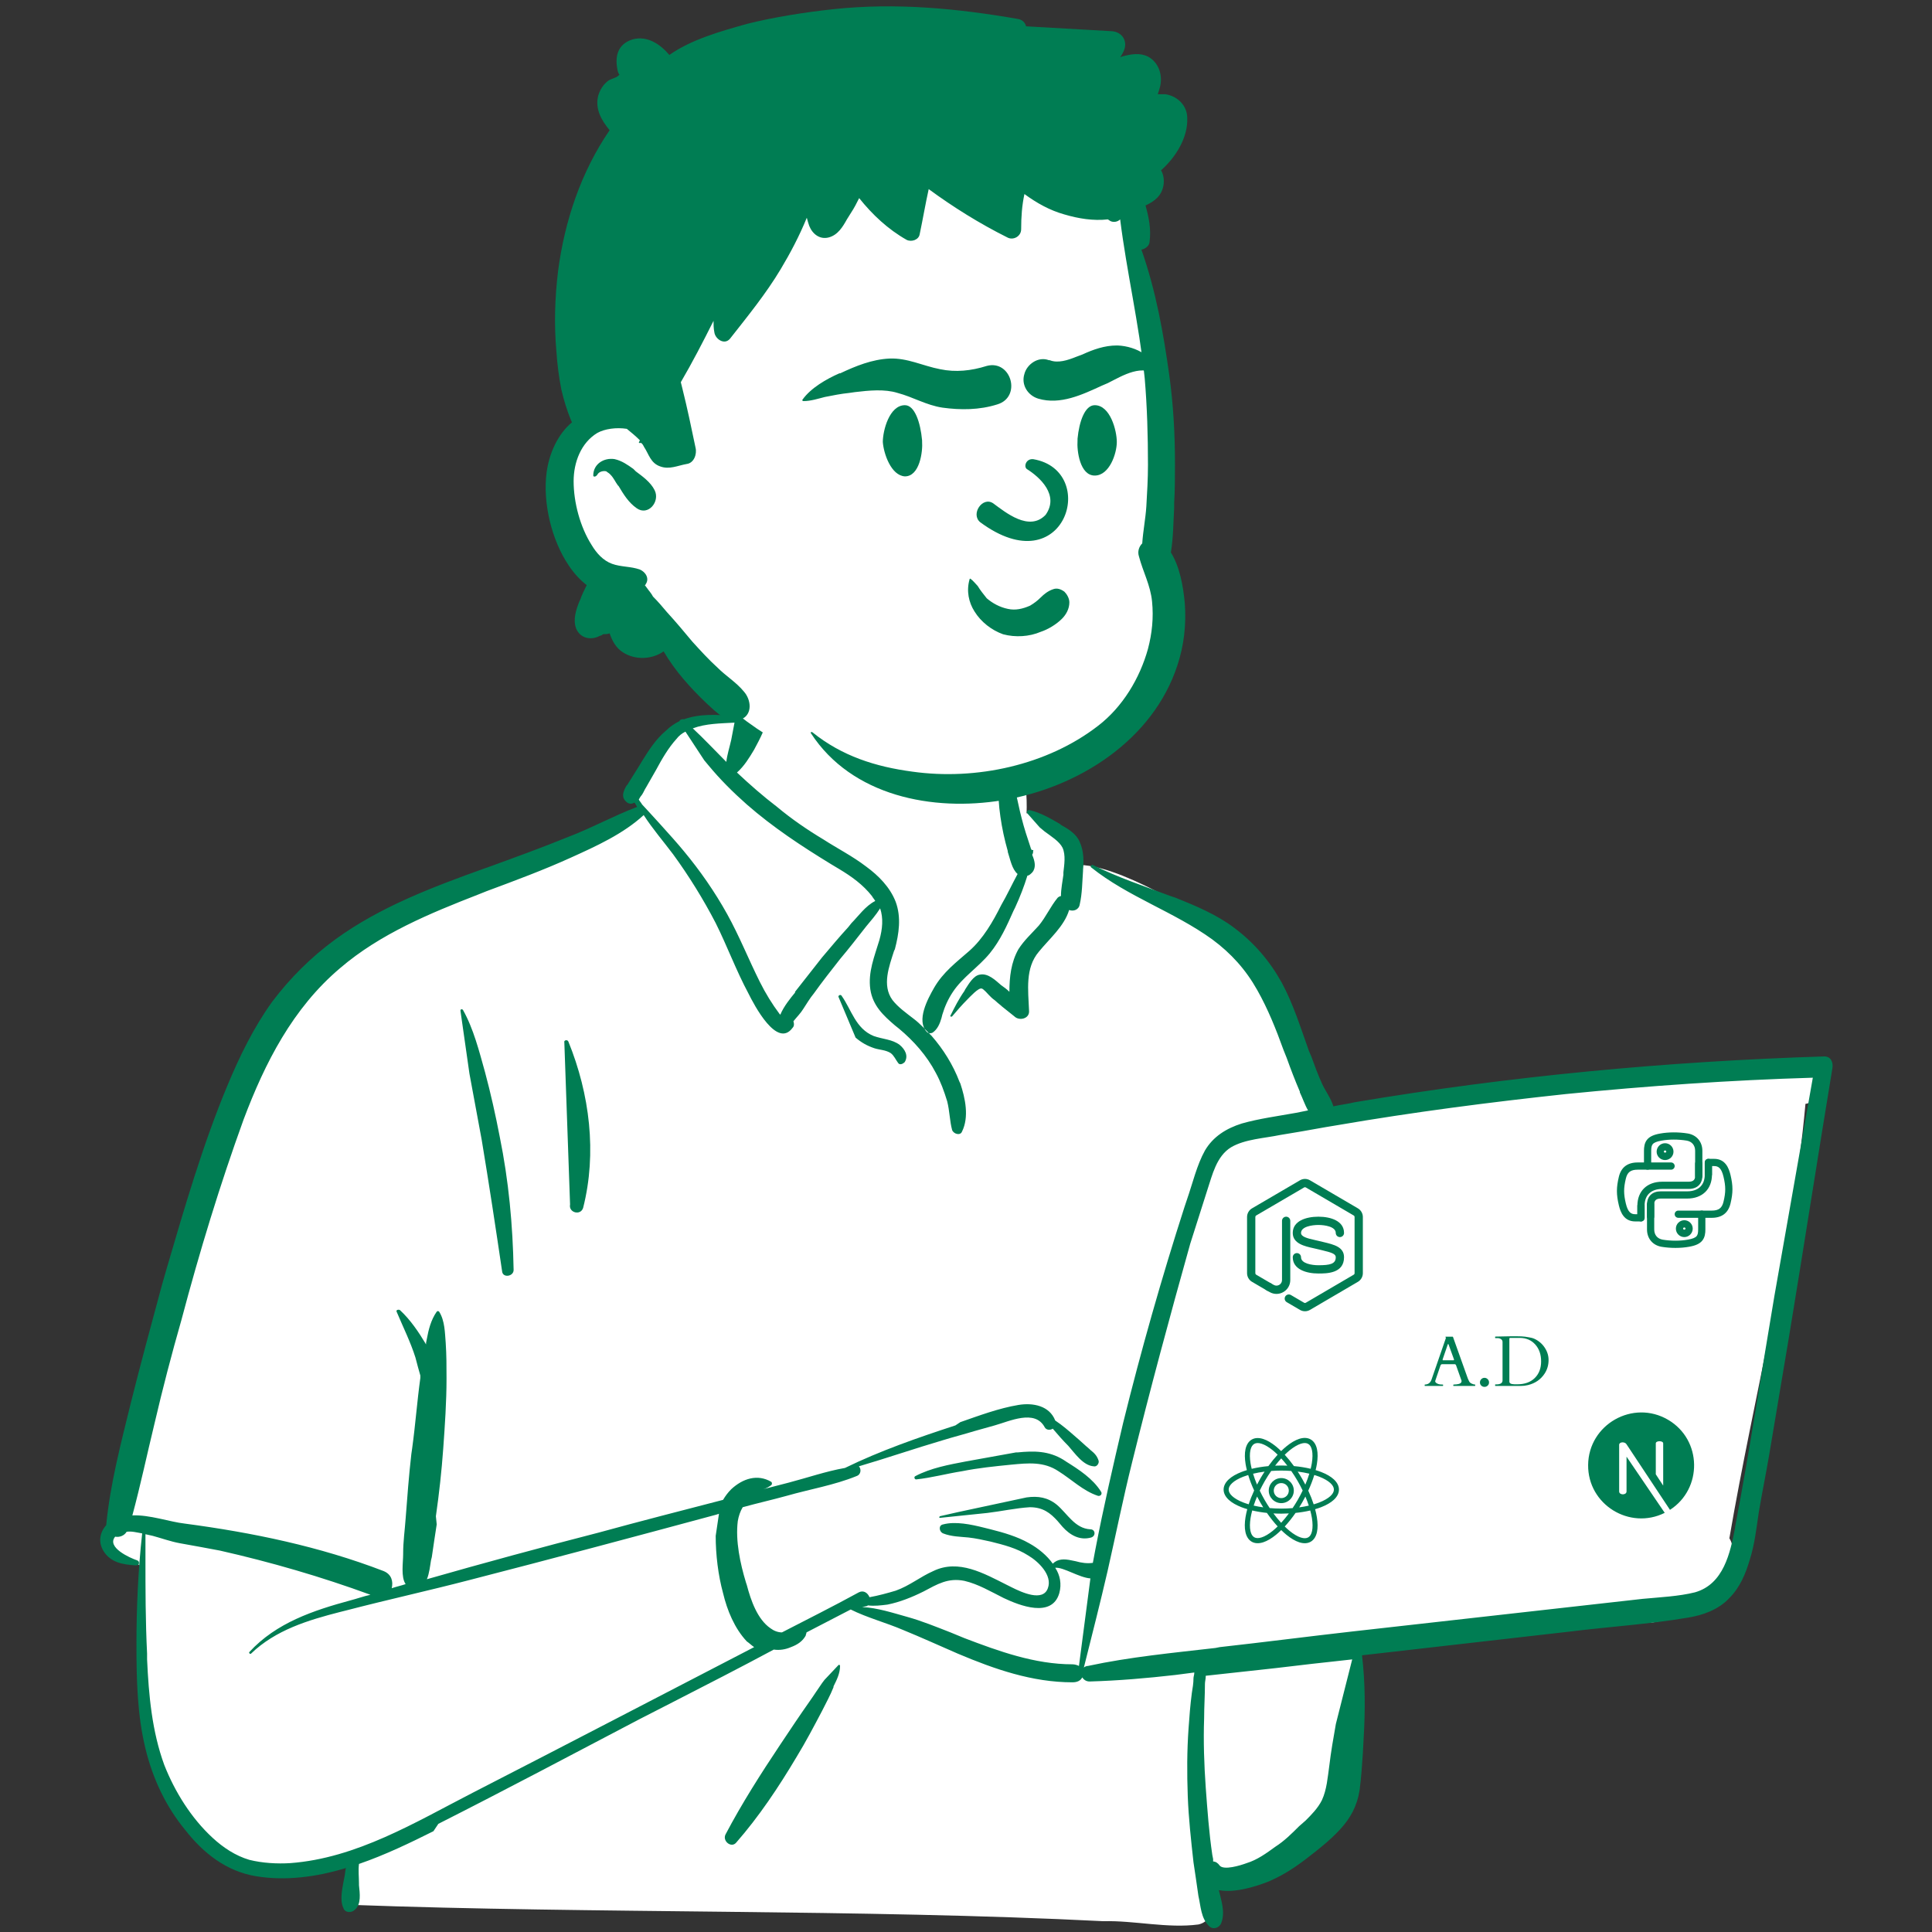 <svg xmlns="http://www.w3.org/2000/svg" xmlns:xlink="http://www.w3.org/1999/xlink" width="1080" zoomAndPan="magnify" viewBox="0 0 810 810" height="1080" preserveAspectRatio="xMidYMid meet" version="1.0"><rect x="0" y="0" width="810" height="810" fill="#333333" stroke="none"/><defs><g/><clipPath id="c0fa6a1e00"><path d="M 42 291 L 768.738 291 L 768.738 809 L 42 809 Z M 42 291 " clip-rule="nonzero"/></clipPath><clipPath id="cb9465a972"><path d="M 522.734 494.043 L 571.484 494.043 L 571.484 549.543 L 522.734 549.543 Z M 522.734 494.043 " clip-rule="nonzero"/></clipPath><clipPath id="690167a19b"><path d="M 690 503 L 715 503 L 715 523.102 L 690 523.102 Z M 690 503 " clip-rule="nonzero"/></clipPath><clipPath id="60ec0dd6b1"><path d="M 711 485 L 726.449 485 L 726.449 511 L 711 511 Z M 711 485 " clip-rule="nonzero"/></clipPath><clipPath id="838c810740"><path d="M 689 474.352 L 714 474.352 L 714 495 L 689 495 Z M 689 474.352 " clip-rule="nonzero"/></clipPath><clipPath id="2f1c553e6e"><path d="M 677.699 487 L 693 487 L 693 513 L 677.699 513 Z M 677.699 487 " clip-rule="nonzero"/></clipPath><clipPath id="77ae3e99fb"><path d="M 513 602.77 L 561.582 602.77 L 561.582 647.02 L 513 647.02 Z M 513 602.77 " clip-rule="nonzero"/></clipPath><clipPath id="5abfc9ab00"><path d="M 482.055 533 L 686.988 533 L 686.988 611.145 L 482.055 611.145 Z M 482.055 533 " clip-rule="nonzero"/></clipPath><clipPath id="1ea41f1a0f"><path d="M 482.102 589.574 C 482.102 589.574 482.176 589.199 482.25 588.977 C 482.25 588.75 482.324 588.375 482.324 588.375 C 482.324 588.375 482.551 588 482.625 587.773 C 482.699 587.625 482.852 587.25 482.852 587.25 C 482.852 587.25 483.148 586.949 483.227 586.801 C 483.375 586.648 483.602 586.273 483.676 586.273 C 483.676 586.273 483.977 586.051 484.125 585.898 C 484.273 585.824 484.574 585.602 484.648 585.523 C 484.648 585.523 485.023 585.375 485.176 585.301 C 485.324 585.227 485.699 585.074 485.699 585.074 C 485.773 585.074 489.375 583.727 491.102 583.051 C 492.75 582.375 494.176 581.773 495.75 581.023 C 497.398 580.273 499.352 579.301 500.773 578.625 C 501.898 578.023 503.551 577.199 503.852 577.051 C 503.852 576.977 503.852 576.977 503.926 576.977 C 503.926 576.977 504 576.977 504 576.898 C 504.148 576.898 504.301 576.75 504.449 576.75 C 504.602 576.676 504.75 576.676 504.977 576.602 C 505.125 576.523 505.352 576.449 505.5 576.375 C 505.574 576.375 505.648 576.449 505.801 576.375 C 505.875 576.375 505.949 576.375 506.023 576.375 C 506.176 576.301 506.398 576.375 506.625 576.375 C 506.773 576.375 507 576.375 507.148 576.375 C 507.301 576.375 507.375 576.449 507.449 576.449 C 507.523 576.523 507.676 576.449 507.75 576.523 C 507.824 576.523 507.824 576.676 507.977 576.602 C 508.574 576.602 510.375 575.023 511.875 574.574 C 513.75 573.898 516.523 573.824 518.625 573.676 C 520.5 573.523 522.074 573.676 523.801 573.676 C 525.602 573.676 527.398 573.824 529.125 573.676 C 530.852 573.523 532.648 573.301 534.301 572.852 C 535.949 572.477 537.449 571.801 539.023 571.273 C 540.676 570.75 542.477 570.301 544.125 569.699 C 545.699 569.023 547.727 568.574 548.852 567.449 C 549.898 566.477 549.898 564.676 550.875 563.699 C 552 562.574 553.801 562.125 555.301 561.227 C 556.875 560.176 558.523 558.75 560.102 557.773 C 561.602 556.949 563.023 556.352 564.523 555.602 C 566.176 554.773 567.824 553.875 569.477 553.199 C 570.898 552.602 572.102 551.551 573.75 551.625 C 576.148 551.852 581.551 554.023 582.148 555.977 C 582.676 557.625 579.227 560.176 579.227 561.898 C 579.227 563.102 580.426 565.125 580.801 565.125 C 581.102 565.125 581.102 564.227 581.477 563.551 C 581.926 562.5 583.727 559.5 583.727 559.5 C 583.727 559.5 583.801 559.125 583.875 558.898 C 583.875 558.75 583.949 558.375 583.949 558.375 C 583.949 558.375 584.102 558 584.176 557.773 C 584.25 557.625 584.398 557.25 584.398 557.25 C 584.398 557.25 584.625 556.949 584.699 556.801 C 584.852 556.648 585.074 556.352 585.074 556.352 C 585.074 556.352 585.375 556.051 585.523 555.977 C 585.676 555.824 585.977 555.602 585.977 555.602 C 585.977 555.602 586.273 555.375 586.5 555.301 C 586.648 555.227 587.023 555.074 587.023 555.074 C 587.023 555.074 587.398 555 587.551 554.926 C 587.773 554.852 588.148 554.773 588.148 554.773 C 588.148 554.773 588.523 554.773 588.75 554.852 C 588.898 554.852 589.273 554.852 589.352 554.852 C 589.352 554.852 589.727 554.926 589.875 555 C 590.102 555.074 590.477 555.148 590.477 555.148 C 590.477 555.148 590.773 555.301 590.926 555.449 C 591.148 555.523 591.449 555.676 591.449 555.676 C 591.449 555.75 591.75 555.977 591.898 556.125 C 592.051 556.273 592.352 556.5 592.352 556.5 C 592.352 556.5 592.574 556.801 592.648 557.023 C 592.727 557.176 592.949 557.477 592.949 557.477 C 592.949 557.477 593.102 557.852 593.176 558.074 C 593.25 558.227 593.324 558.602 593.324 558.602 C 593.324 558.602 593.398 558.977 593.398 559.199 C 593.398 559.352 593.477 559.727 593.477 559.727 C 593.477 559.727 593.398 561.301 593.398 562.426 C 593.25 564.148 593.176 567.227 592.949 569.023 C 592.875 570.375 592.199 572.25 592.574 572.551 C 592.875 572.773 593.773 572.102 594.227 571.875 C 594.523 571.727 594.75 571.648 594.898 571.426 C 595.051 571.273 595.125 571.199 595.273 570.977 C 595.801 570.148 597.074 567.375 598.125 565.574 C 599.023 563.852 599.551 561.75 601.125 560.477 C 602.852 559.051 607.051 557.398 608.25 557.699 C 608.852 557.926 608.926 559.051 609.227 559.051 C 609.676 558.977 610.199 557.398 610.5 556.5 C 610.727 555.523 610.875 553.426 610.875 553.426 C 610.875 553.426 610.949 553.051 611.023 552.898 C 611.023 552.676 611.102 552.375 611.102 552.375 C 611.102 552.301 611.324 552 611.398 551.852 C 611.477 551.699 611.625 551.324 611.625 551.324 C 611.625 551.324 611.852 551.023 612 550.875 C 612.148 550.801 612.375 550.5 612.375 550.5 C 612.375 550.5 612.676 550.273 612.824 550.125 C 612.977 550.051 613.273 549.824 613.273 549.824 C 613.273 549.824 613.648 549.676 613.801 549.602 C 613.949 549.523 614.324 549.375 614.324 549.375 C 614.324 549.375 614.699 549.375 614.852 549.301 C 615.074 549.301 615.449 549.227 615.449 549.227 C 615.449 549.227 615.824 549.301 615.977 549.301 C 616.199 549.301 616.574 549.375 616.574 549.375 C 616.574 549.375 616.875 549.449 617.102 549.523 C 617.25 549.602 617.625 549.75 617.625 549.75 C 617.625 549.75 617.926 549.977 618.074 550.051 C 618.227 550.125 618.523 550.352 618.523 550.352 C 618.523 550.352 618.824 550.648 618.898 550.801 C 619.051 550.875 619.273 551.176 619.273 551.176 C 619.273 551.176 619.352 551.25 619.352 551.25 C 619.5 551.25 619.727 547.273 620.477 545.324 C 621.227 543.301 622.801 540.074 624.227 539.551 C 625.125 539.25 626.773 540.602 627.227 540.449 C 627.375 540.449 627.449 540.227 627.523 540.148 C 627.523 540.074 627.523 540 627.602 539.926 C 627.75 539.551 628.949 537.449 629.102 537 C 629.176 536.852 629.176 536.699 629.176 536.699 C 629.176 536.699 629.324 536.324 629.398 536.102 C 629.477 535.949 629.699 535.574 629.699 535.5 C 629.699 535.5 629.926 535.199 630.074 535.051 C 630.148 534.898 630.301 534.75 630.301 534.676 C 630.301 534.676 630.301 534.676 630.375 534.676 C 630.375 534.676 630.301 534.676 630.301 534.676 C 630.375 534.676 630.449 534.523 630.449 534.523 C 630.449 534.523 630.75 534.301 630.898 534.148 C 631.051 534 631.426 533.773 631.426 533.773 C 631.426 533.773 631.801 533.625 631.949 533.477 C 632.176 533.398 632.551 533.25 632.551 533.25 C 632.551 533.25 632.926 533.176 633.148 533.102 C 633.375 533.102 633.75 533.023 633.75 533.023 C 633.75 533.023 634.199 533.023 634.352 533.023 C 634.574 533.023 634.949 533.023 635.023 533.023 C 635.023 533.102 635.398 533.176 635.625 533.25 C 635.773 533.324 636.148 533.398 636.227 533.398 C 636.227 533.398 636.523 533.625 636.75 533.699 C 636.898 533.852 637.273 534.074 637.273 534.074 C 637.273 534.074 637.574 534.375 637.727 534.449 C 637.875 534.602 638.176 534.898 638.176 534.898 C 638.176 534.898 638.398 535.273 638.477 535.426 C 638.625 535.648 638.773 535.949 638.773 535.949 C 638.773 535.949 638.773 536.176 638.852 536.25 C 639 536.398 639.898 536.25 640.273 536.625 C 640.875 537.148 641.176 539.477 641.477 540.074 C 641.625 540.375 641.773 540.602 641.773 540.602 C 641.773 540.602 641.926 540.977 642 541.199 C 642.074 541.352 642.074 541.574 642.227 541.727 C 642.301 541.949 642.523 541.949 642.602 542.176 C 642.75 542.477 642.676 543.523 642.824 543.523 C 642.898 543.602 643.051 543.227 643.199 542.852 C 643.727 542.023 644.699 539.176 646.199 538.273 C 647.852 537.301 651.824 536.773 653.25 537.824 C 654.824 538.949 655.125 542.926 655.051 545.023 C 655.051 546.676 654.449 547.949 653.699 549.375 C 652.801 551.102 650.102 553.727 649.801 554.477 C 649.727 554.699 649.727 554.852 649.727 554.852 C 649.727 554.926 649.727 554.852 649.727 554.926 C 649.727 554.926 649.5 555.977 649.648 556.199 C 649.801 556.273 650.25 556.199 650.25 556.199 C 650.25 556.199 650.625 556.273 650.852 556.352 C 651 556.426 651.375 556.5 651.375 556.5 C 651.375 556.5 651.75 556.727 651.898 556.801 C 652.051 556.875 652.426 557.102 652.426 557.102 C 652.426 557.102 652.801 557.398 652.875 557.477 C 652.875 557.551 652.949 557.625 652.949 557.625 C 653.023 557.625 653.023 557.551 653.102 557.625 C 653.398 557.699 655.352 560.551 656.398 560.926 C 657.148 561.148 657.75 560.477 658.5 560.477 C 659.324 560.477 660.602 561.227 661.199 561 C 661.574 560.926 661.5 560.477 661.949 560.176 C 663.074 559.574 666.824 558.449 668.852 558.898 C 670.648 559.273 672.824 561.148 673.574 562.352 C 674.023 563.102 673.426 564.227 673.949 564.75 C 674.625 565.352 676.648 564.676 678.074 565.051 C 679.801 565.426 681.898 565.875 683.25 567.148 C 684.898 568.648 686.477 571.801 686.773 573.898 C 687 575.551 686.398 577.051 685.801 578.625 C 685.125 580.5 684.227 582.449 682.801 584.25 C 681.227 586.352 678.449 588.676 676.426 590.25 C 674.773 591.449 673.199 592.273 671.773 593.023 C 670.648 593.625 669.824 593.926 668.699 594.602 C 667.352 595.426 665.477 597.375 664.199 597.676 C 663.523 597.898 662.852 597.301 662.398 597.449 C 661.949 597.676 661.801 598.273 661.352 598.574 C 660.824 598.949 659.699 599.324 659.551 599.398 C 659.551 599.398 659.551 599.398 659.551 599.477 C 659.477 599.477 659.102 599.852 659.102 599.852 C 659.023 599.852 658.727 600 658.5 600.148 C 658.352 600.227 657.977 600.375 657.977 600.375 C 657.977 600.375 657.523 600.449 657.375 600.523 C 657.227 600.523 657.227 600.523 657.074 600.602 C 656.926 600.676 656.852 600.75 656.551 600.824 C 655.949 600.977 653.852 600.75 653.477 601.051 C 653.324 601.199 653.398 601.352 653.324 601.574 C 653.324 601.727 653.176 602.102 653.176 602.102 C 653.176 602.102 653.023 602.477 652.949 602.625 C 652.875 602.773 652.648 603.148 652.648 603.148 C 652.648 603.148 652.426 603.449 652.273 603.602 C 652.125 603.75 651.898 604.051 651.898 604.051 C 651.824 604.051 651.523 604.273 651.375 604.352 C 651.227 604.5 650.926 604.727 650.852 604.727 C 650.852 604.727 650.551 604.875 650.324 604.949 C 650.176 604.949 649.801 605.102 649.801 605.102 C 649.801 605.102 649.352 605.176 649.199 605.176 C 648.977 605.25 648.602 605.25 648.602 605.25 C 648.602 605.25 648.227 605.176 648 605.176 C 647.852 605.176 647.398 605.102 647.398 605.102 C 647.398 605.102 647.023 604.949 646.875 604.875 C 646.727 604.801 646.352 604.727 646.352 604.648 C 646.352 604.648 646.199 604.5 646.051 604.5 C 645.602 604.426 644.551 605.102 643.648 605.324 C 642.375 605.625 640.352 606.148 639.074 605.699 C 637.801 605.324 636.824 603.074 635.852 603.074 C 635.176 603 634.352 604.051 633.977 604.352 C 633.75 604.5 633.676 604.648 633.523 604.727 C 633.375 604.875 633.074 605.102 633.074 605.102 C 633.074 605.176 632.699 605.324 632.551 605.398 C 632.324 605.477 632.023 605.699 632.023 605.699 C 632.023 605.699 631.648 605.773 631.426 605.852 C 631.273 605.852 630.898 605.926 630.898 605.926 C 630.824 605.926 630.449 605.926 630.301 605.926 C 630.074 605.926 629.699 605.926 629.699 605.926 C 629.699 605.926 629.324 605.852 629.102 605.773 C 628.949 605.773 628.574 605.699 628.574 605.625 C 628.574 605.625 628.199 605.477 628.051 605.398 C 627.824 605.324 627.523 605.102 627.523 605.102 C 627.523 605.102 627.227 604.875 627.074 604.727 C 626.926 604.574 626.625 604.352 626.625 604.352 C 626.625 604.352 626.398 603.977 626.324 603.824 C 626.25 603.75 626.25 603.676 626.176 603.676 C 626.102 603.602 625.949 603.676 625.875 603.75 C 625.727 603.75 625.352 603.898 625.352 603.898 C 625.352 603.898 624.977 603.898 624.75 603.898 C 624.602 603.824 624.227 603.824 624.227 603.824 C 624.227 603.824 623.852 603.75 623.699 603.75 C 623.477 603.676 623.176 603.602 623.176 603.602 C 623.102 603.602 622.801 603.449 622.648 603.301 C 622.5 603.227 622.199 603.074 622.199 603.074 C 622.125 603.074 621.898 602.852 621.75 602.699 C 621.602 602.551 621.375 602.324 621.375 602.324 C 621.301 602.324 621.074 601.949 621 601.875 C 621 601.875 621 601.801 621 601.801 C 620.926 601.727 620.773 601.574 620.625 601.5 C 620.477 601.352 620.176 601.125 620.176 601.125 C 620.176 601.125 619.949 600.75 619.875 600.676 C 619.801 600.602 619.801 600.523 619.727 600.523 C 619.574 600.523 619.051 602.25 618.676 602.852 C 618.301 603.449 617.773 603.75 617.477 604.273 C 617.102 605.023 617.324 606 616.727 606.824 C 615.824 608.176 612.676 611.398 611.102 611.102 C 609.375 610.727 607.199 605.625 607.051 603.676 C 606.977 602.551 608.176 601.273 608.176 600.824 C 608.176 600.676 608.102 600.523 608.102 600.523 C 608.023 600.523 608.023 600.602 607.949 600.602 C 607.5 600.449 603.449 595.949 602.926 593.477 C 602.398 591.301 604.801 587.551 604.199 586.727 C 603.898 586.273 603.227 586.426 602.477 586.426 C 601.125 586.273 597.602 586.426 596.625 586.426 C 596.324 586.426 596.25 586.273 596.023 586.426 C 595.426 586.648 594.676 588.227 594 589.199 C 593.102 590.477 592.5 592.574 591.074 593.324 C 589.125 594.375 584.398 594.523 582.75 593.324 C 581.398 592.352 581.102 589.125 581.023 588 C 580.949 587.477 581.324 586.949 581.102 586.801 C 580.949 586.648 580.426 587.023 579.824 587.25 C 578.25 587.699 574.352 589.125 571.801 589.648 C 569.699 590.176 567.602 590.926 565.801 590.477 C 564.074 590.023 562.125 588.602 561.227 587.102 C 560.324 585.824 560.398 584.023 560.25 582.375 C 560.176 580.574 561.227 577.949 560.477 576.824 C 560.023 576 558.523 575.773 557.625 575.477 C 556.949 575.25 556.199 575.102 555.602 575.176 C 555.074 575.25 554.926 575.477 554.324 575.699 C 553.125 576.301 550.352 577.727 548.324 578.477 C 546.227 579.301 543.977 579.977 541.801 580.648 C 539.625 581.324 537.602 582.074 535.426 582.602 C 533.324 583.051 531 583.352 528.977 583.5 C 527.176 583.648 525.602 583.648 523.875 583.727 C 522.148 583.727 520.426 583.5 518.699 583.727 C 516.75 584.023 514.727 584.699 512.926 585.449 C 511.199 586.125 509.773 587.176 508.125 587.926 C 506.477 588.676 504.75 589.426 502.875 590.023 C 501 590.625 498.898 590.926 497.023 591.523 C 495.074 592.199 492.898 593.477 491.324 594.074 C 490.273 594.449 489.227 594.676 488.625 594.824 C 488.398 594.824 488.25 594.898 488.023 594.898 C 487.801 594.898 487.426 594.977 487.426 594.977 C 487.426 594.977 487.051 594.977 486.824 594.977 C 486.602 594.977 486.227 594.898 486.227 594.898 C 486.227 594.898 485.852 594.824 485.625 594.75 C 485.398 594.676 485.023 594.523 485.023 594.523 C 485.023 594.523 484.727 594.301 484.5 594.227 C 484.352 594.074 483.977 593.926 483.977 593.926 C 483.977 593.852 483.75 593.625 483.602 593.477 C 483.449 593.324 483.148 593.023 483.148 593.023 C 483.148 593.023 482.926 592.648 482.852 592.5 C 482.773 592.352 482.551 591.977 482.551 591.977 C 482.551 591.977 482.398 591.602 482.324 591.375 C 482.324 591.148 482.176 590.773 482.176 590.773 C 482.176 590.773 482.176 590.398 482.176 590.176 C 482.176 589.949 482.102 589.574 482.102 589.574 M 603.375 576.75 C 606.449 576.449 606.602 574.949 606.301 574.801 C 605.926 574.574 603.375 576.75 603.375 576.75 " clip-rule="nonzero"/></clipPath><clipPath id="21ce9cf883"><path d="M 665.504 592 L 711 592 L 711 637 L 665.504 637 Z M 665.504 592 " clip-rule="nonzero"/></clipPath></defs><path fill="#ffffff" d="M 750.43 447.371 C 740.141 448.402 729.848 449.43 719.215 450.461 C 669.82 454.23 620.086 462.121 571.035 466.922 C 569.664 464.867 567.262 465.207 565.891 466.582 C 561.09 466.238 555.602 462.465 551.141 466.238 C 551.141 466.238 550.797 466.238 550.797 466.238 C 542.91 451.145 537.422 434.68 531.934 418.559 C 528.504 408.613 524.043 399.008 515.469 392.148 C 501.062 382.199 468.133 361.961 451.324 362.648 C 450.98 359.562 449.609 356.473 447.207 354.418 C 452.355 345.84 431.773 340.012 430.402 341.039 C 431.43 311.883 417.711 286.844 387.523 281.012 C 360.426 275.523 322.012 274.496 307.605 302.621 C 305.891 302.277 289.766 302.277 288.051 302.621 C 285.652 299.535 258.555 329.035 269.531 339.324 C 171.086 383.23 115.176 378.086 87.734 500.883 C 83.961 512.543 83.617 524.891 79.844 536.211 C 66.125 568.797 54.805 603.098 52.062 638.43 C 45.203 640.145 44.516 652.148 52.406 653.863 C 55.492 654.551 57.895 655.578 59.949 657.293 C 58.234 686.105 65.098 752.309 69.555 751.965 C 78.473 780.434 118.605 788.668 147.074 778.719 C 142.273 787.98 147.074 793.812 147.074 798.613 C 249.293 802.387 360.77 800.328 462.645 805.473 C 475.68 805.133 489.398 808.562 502.434 806.848 C 510.324 805.133 510.324 792.781 502.434 791.066 L 537.078 783.52 C 536.391 783.18 551.484 773.23 562.805 754.367 C 573.438 733.441 566.234 708.059 571.035 685.078 C 608.766 681.992 646.84 680.617 684.227 674.445 C 689.375 689.535 711.328 671.355 718.188 664.152 C 721.617 663.125 724.359 660.039 724.359 656.266 C 726.762 652.836 727.105 648.031 725.047 644.945 C 735.336 584.918 751.457 523.52 756.945 462.809 C 759.004 462.465 760.719 461.434 762.434 460.062 C 765.18 456.977 765.863 451.832 761.062 449.086 C 757.289 446.344 754.203 447.027 750.43 447.371 Z M 750.43 447.371 " fill-opacity="1" fill-rule="evenodd"/><g clip-path="url(#c0fa6a1e00)"><path fill="#007d53" d="M 309.66 296.449 C 312.75 288.559 323.039 291.645 322.012 299.879 C 321.324 304.68 318.582 309.824 316.18 314.285 C 314.121 317.715 312.062 321.145 308.977 323.887 C 314.465 329.035 319.953 333.836 325.785 338.293 C 331.957 343.441 338.477 347.898 345.336 352.016 C 351.168 355.789 357.34 358.875 363.172 363.336 C 368.316 367.109 373.117 371.91 375.52 378.086 C 377.922 384.602 376.891 391.461 375.176 397.98 L 374.832 398.664 C 372.777 405.184 369.688 413.07 374.148 419.246 C 376.551 422.332 379.98 424.734 383.066 427.133 C 385.809 429.191 388.211 431.938 390.613 434.336 C 395.414 439.824 399.531 446.344 402.273 453.547 L 402.617 454.23 C 404.676 460.406 406.391 468.297 403.305 474.469 C 402.617 476.184 399.875 475.5 399.188 473.785 C 398.16 470.012 398.16 465.895 397.129 461.777 C 395.758 457.32 394.387 453.547 392.328 449.773 C 388.555 442.57 383.066 436.395 376.891 431.25 L 375.176 429.879 C 370.375 425.762 365.914 421.645 364.887 414.785 C 363.859 407.582 366.602 401.066 368.66 394.207 C 370.031 389.402 370.375 384.945 369.004 380.828 C 367.289 383.57 364.887 386.316 363.172 388.375 C 359.398 393.176 355.969 397.637 352.195 402.094 C 348.422 406.898 344.648 411.699 341.219 416.5 C 339.504 418.559 338.133 420.961 336.758 423.02 C 335.73 424.734 334.016 426.449 332.645 428.164 C 332.988 429.191 332.988 430.223 332.301 430.906 C 325.785 439.824 316.18 421.305 313.777 416.5 C 308.633 406.898 304.859 396.605 300.059 387.004 C 294.914 377.055 288.738 367.109 282.223 358.188 C 278.105 352.703 273.645 347.555 269.871 341.727 C 261.297 349.613 249.977 354.758 239.344 359.562 C 228.027 364.707 216.02 369.164 204.016 373.625 L 200.586 374.996 C 180.348 382.887 159.422 391.461 142.617 405.867 C 122.723 422.676 111.059 445.656 102.141 469.324 C 92.195 496.766 83.617 524.891 76.074 553.363 C 71.957 567.77 68.184 582.176 64.754 596.926 C 61.668 609.617 58.922 622.648 55.492 635.34 C 62.695 635 71.27 638.086 77.445 638.77 C 105.914 642.543 134.043 648.375 160.797 658.664 C 164.227 660.039 164.91 663.125 164.227 665.867 C 166.285 665.184 168 664.84 170.059 664.152 C 168 661.066 169.027 655.234 169.027 651.461 L 169.027 651.121 C 169.027 646.316 169.715 641.516 170.059 636.715 C 170.742 627.797 171.43 618.535 172.457 609.617 L 172.801 607.215 C 174.172 597.266 174.859 587.664 176.23 577.715 L 176.23 576.688 C 175.547 574.285 174.859 571.883 174.172 569.141 C 172.113 562.625 169.027 556.449 166.285 549.934 C 165.941 549.246 166.969 548.902 167.656 549.246 C 172.113 553.363 175.547 558.508 178.633 563.652 C 178.633 563.309 178.633 563.309 178.633 562.965 L 178.977 561.25 C 179.66 557.477 180.691 553.363 183.09 549.934 C 183.434 549.59 183.777 549.59 184.121 549.934 C 186.523 553.703 186.523 558.852 186.863 562.965 C 187.207 568.109 187.207 572.914 187.207 578.059 C 187.207 587.664 186.523 597.609 185.836 607.215 C 185.148 616.82 184.121 626.078 182.75 635.684 L 183.09 639.113 C 182.406 643.574 181.719 648.031 181.035 652.836 L 180.691 654.207 C 180.348 656.266 180.004 659.695 178.977 662.098 C 202.984 655.234 226.996 648.719 251.008 642.543 C 268.5 637.742 285.996 633.281 303.145 628.824 C 304.172 627.109 305.203 625.738 306.574 624.363 C 311.379 619.906 317.551 617.848 323.383 621.277 C 323.727 621.621 323.727 622.309 323.383 622.648 C 322.352 623.336 321.324 624.023 319.953 624.363 L 330.586 621.621 C 338.477 619.562 346.363 616.82 354.254 615.445 C 369.004 608.242 384.781 602.754 400.559 597.609 L 402.617 596.238 C 410.508 593.492 418.738 590.406 426.973 589.035 C 433.145 588.008 440.004 589.379 442.406 595.551 C 445.492 597.609 448.238 600.012 450.98 602.414 C 453.039 604.129 454.754 605.844 456.812 607.559 L 457.156 607.902 C 458.871 609.273 459.898 610.301 460.586 612.359 C 460.93 613.387 459.898 615.105 458.527 614.762 C 454.07 614.418 450.641 609.273 447.895 606.184 C 445.492 603.785 443.438 601.383 441.379 598.98 C 440.348 599.668 438.633 599.668 437.949 598.297 C 433.832 590.75 423.199 595.895 417.023 597.609 L 408.449 600.012 C 403.988 601.383 399.875 602.414 395.414 603.785 C 383.754 607.215 371.746 611.332 360.086 614.762 C 361.113 615.789 361.113 618.191 359.055 618.875 C 349.793 622.648 339.504 624.363 329.898 627.109 C 323.727 628.824 317.551 630.195 311.379 631.91 C 310.348 633.625 309.66 635.684 309.32 637.742 C 308.289 645.973 310.348 655.578 312.75 663.469 L 313.094 664.496 C 314.809 671.016 317.551 678.902 323.039 682.676 C 324.41 683.707 326.125 684.391 327.84 684.391 C 338.477 678.902 349.449 673.414 360.086 667.586 C 362.141 666.555 363.859 667.926 364.543 669.641 C 368.316 668.957 372.09 667.926 375.52 666.898 C 381.352 664.84 385.809 661.066 391.297 658.664 C 401.93 653.52 412.566 659.695 422.168 664.496 L 424.227 665.527 C 428.344 667.586 437.262 671.699 439.32 665.867 C 441.379 660.383 435.203 654.551 431.086 652.148 C 426.285 649.062 420.797 647.691 415.309 646.316 C 412.223 645.633 409.133 644.945 406.047 644.602 C 402.617 644.258 398.844 644.258 395.414 642.887 C 393.699 642.203 393.355 639.457 395.414 639.113 C 400.559 637.742 407.078 639.113 412.566 640.488 L 415.309 641.172 C 420.797 642.543 426.629 644.258 431.43 647.004 C 435.203 649.062 438.977 652.148 441.379 655.578 C 443.438 653.52 446.18 653.52 449.266 654.207 L 450.98 654.551 C 453.383 655.234 455.785 655.578 458.184 655.234 C 458.527 653.52 458.871 651.461 459.215 649.746 C 462.645 631.91 466.762 614.074 470.875 596.582 C 478.422 566.055 486.996 535.867 496.602 506.027 L 497.633 502.941 C 500.031 496.078 501.746 488.531 505.176 482.359 C 508.609 476.527 514.098 473.098 520.613 471.039 C 527.816 468.98 535.707 467.953 543.25 466.582 C 544.965 466.238 546.684 465.895 548.398 465.551 C 547.023 463.148 545.996 460.062 544.965 458.004 L 544.965 457.664 C 542.91 452.859 541.195 448.402 539.477 443.598 L 538.105 440.168 C 535.02 431.594 531.59 423.02 527.129 415.129 C 522.328 406.555 516.152 399.695 508.266 393.863 C 492.145 382.199 472.934 376.027 457.5 363.676 C 456.812 363.336 457.844 362.305 458.184 362.648 C 468.477 367.793 479.793 371.566 490.77 375.684 L 492.828 376.367 C 501.406 379.801 510.324 383.57 517.527 389.059 C 525.758 395.234 532.273 402.781 537.422 412.043 C 542.223 420.961 545.309 430.906 548.738 440.512 L 549.77 442.914 C 551.141 446.688 552.512 450.461 554.227 454.23 C 555.602 457.32 558 460.406 559.031 463.836 C 562.117 463.148 565.203 462.809 567.949 462.121 C 633.121 451.145 698.977 444.973 764.836 442.914 C 767.578 442.914 768.609 445.312 768.266 447.715 C 762.09 485.102 756.262 522.836 750.086 560.223 C 747.344 576.688 744.598 592.809 741.855 609.273 C 740.48 617.504 738.766 625.738 737.395 633.969 C 736.367 640.828 735.68 647.348 733.621 653.863 C 731.906 659.695 729.504 665.527 725.047 669.984 C 720.586 674.789 714.07 677.188 707.555 678.219 C 691.434 680.961 674.625 681.992 658.16 684.047 L 571.035 693.996 C 572.406 705.656 572.406 716.977 571.723 728.641 L 571.379 735.156 C 571.035 740.301 570.691 745.449 570.008 750.594 C 568.977 757.109 566.234 762.254 561.773 767.059 C 557.656 771.516 552.855 775.289 548.398 778.719 C 543.594 782.492 538.449 785.922 532.961 788.324 L 532.273 788.668 C 527.129 790.723 517.867 793.812 511.008 792.441 C 512.039 796.898 513.754 801.699 512.039 806.16 C 511.352 808.219 508.609 809.246 506.891 807.531 C 503.461 804.102 503.461 799.301 502.434 794.84 C 501.746 790.039 501.062 785.238 500.375 780.777 C 499.348 771.516 498.316 762.254 497.973 752.992 C 497.633 743.391 497.633 734.129 498.316 724.523 C 498.66 719.723 499.004 714.918 499.688 709.773 C 500.031 707.715 500.375 705.66 500.375 703.602 C 500.375 702.914 500.719 702.227 500.719 701.199 L 492.828 702.227 C 480.824 703.602 468.82 704.629 456.812 704.973 C 455.441 704.973 454.41 704.285 453.727 703.258 C 453.039 704.629 451.668 705.316 449.609 705.316 C 432.801 705.316 417.023 699.828 401.59 693.309 C 393.699 689.879 386.152 686.449 378.605 683.363 C 371.402 680.277 363.516 678.219 356.656 674.789 L 338.133 684.391 C 338.133 684.734 337.789 685.422 337.789 685.762 C 336.418 688.164 334.359 689.535 331.613 690.566 C 329.215 691.594 326.812 691.938 324.41 691.594 C 310.348 699.141 296.285 706.344 282.223 713.547 L 268.156 720.75 C 240.031 735.5 212.246 750.25 183.777 764.656 L 181.719 767.742 C 172.113 772.547 161.48 777.691 150.504 781.465 C 150.164 784.207 150.504 786.953 150.504 789.695 L 150.504 790.383 C 150.848 793.812 151.535 798.27 148.789 800.672 C 147.418 802.043 144.676 802.043 143.988 799.984 C 142.273 796.555 143.645 791.066 144.332 787.293 C 144.676 785.922 144.676 784.551 145.016 783.18 C 132.668 786.953 119.633 788.668 107.285 786.609 C 94.938 784.551 85.332 777.004 77.789 767.398 C 69.555 757.453 64.066 745.789 60.98 733.098 C 57.551 719.035 57.207 704.285 57.207 689.535 C 57.207 674.102 57.895 658.324 59.609 642.887 C 57.551 642.543 55.148 641.859 53.09 642.203 C 52.062 643.918 50.004 644.602 48.289 644.258 C 44.516 648.719 54.461 653.176 57.551 654.207 C 58.578 654.551 58.578 656.266 57.207 656.266 L 56.52 656.266 C 51.719 655.922 46.574 655.234 43.488 650.434 C 41.086 646.66 41.77 642.543 44.516 639.457 C 46.23 621.965 50.691 605.156 54.805 588.348 C 58.922 571.883 63.383 555.422 67.84 538.957 L 69.898 531.754 C 77.445 506.027 84.992 479.957 95.281 455.262 C 100.426 442.914 106.258 430.906 114.148 419.93 C 121.691 409.984 130.27 401.41 140.559 393.863 C 159.422 380.141 181.375 371.91 203.328 364.02 L 204.359 363.676 C 215.676 359.562 226.996 355.445 237.973 350.984 C 247.922 347.215 257.18 342.066 267.129 338.297 C 266.785 337.609 266.441 337.266 266.102 336.578 L 265.758 336.578 C 264.727 337.266 263.355 336.922 262.668 336.238 C 260.27 334.18 261.297 331.777 262.668 329.375 L 263.012 329.035 C 264.727 326.289 266.441 323.547 268.156 320.801 L 269.188 319.086 C 271.93 314.629 275.02 309.824 279.133 306.395 C 280.848 304.68 282.906 303.309 284.965 302.277 C 284.621 301.938 286.336 301.25 286.68 301.594 C 293.199 299.191 300.742 299.535 307.945 300.223 M 566.918 695.711 L 557.656 696.738 C 547.711 697.77 537.422 699.141 527.473 700.172 L 505.52 702.57 C 505.52 703.941 505.176 704.973 505.176 706 C 505.176 710.805 504.836 715.605 504.836 720.406 C 504.492 730.012 504.836 739.961 505.52 749.562 C 506.207 758.824 506.891 768.43 508.266 777.691 L 508.609 779.406 L 508.609 780.434 C 509.637 780.434 510.664 781.121 511.352 782.148 C 513.066 784.207 519.926 782.148 522.672 781.121 C 527.129 779.75 530.902 777.004 534.676 774.262 C 538.449 771.859 541.535 768.773 544.625 765.684 L 547.367 763.285 C 549.77 760.883 552.512 758.137 554.227 754.707 C 556.285 750.25 556.629 745.105 557.316 740.301 C 558 734.473 559.031 728.641 560.059 722.809 M 301.43 634.656 L 300.402 635 C 266.102 644.258 231.457 653.52 196.812 662.438 C 179.66 666.898 162.512 670.672 145.359 675.129 L 142.617 675.816 C 129.238 679.246 115.52 683.363 105.227 693.309 C 104.887 693.652 104.199 692.969 104.543 692.625 C 115.863 680.277 131.641 675.129 146.73 671.016 C 149.477 670.328 152.219 669.301 155.309 668.613 C 134.727 661.066 113.461 654.895 92.195 650.09 C 86.707 649.062 81.219 648.031 75.387 647.004 C 71.613 646.316 67.84 644.945 64.066 643.918 L 60.98 643.23 L 60.98 652.836 C 60.98 666.211 60.98 679.59 61.668 693.309 L 61.668 695.711 C 62.352 710.805 63.723 725.895 68.871 739.961 C 73.328 751.277 80.188 762.254 89.105 770.488 C 93.566 774.602 98.711 778.031 104.543 779.75 C 110.031 781.121 116.203 781.465 121.691 781.121 C 149.477 779.062 174.172 763.969 198.184 751.621 C 237.629 731.383 277.074 710.805 316.18 690.566 C 315.148 689.879 314.121 688.852 313.094 688.164 C 307.945 682.676 304.859 675.129 303.145 667.926 C 301.086 660.383 300.059 651.805 300.059 643.918 M 351.508 698.113 C 351.852 697.77 352.195 698.113 352.195 698.453 C 352.195 701.543 350.824 704.285 349.449 707.031 L 349.449 707.375 C 348.078 710.805 346.363 713.891 344.648 717.32 C 341.219 723.836 337.789 730.355 334.016 736.527 C 326.469 749.219 318.238 761.57 308.633 772.547 C 306.574 774.945 302.801 771.859 304.172 769.113 C 311.035 756.082 318.922 743.73 327.156 731.383 C 331.273 725.211 335.387 719.035 339.504 713.203 C 341.219 710.805 342.934 708.059 344.648 705.656 L 345.68 704.285 M 760.035 451.832 C 725.391 452.859 690.746 455.262 656.445 458.691 C 624.543 462.121 592.645 466.238 560.746 471.727 C 554.227 472.754 547.367 474.125 540.852 475.156 L 536.734 475.84 C 530.219 477.215 521.984 477.559 516.152 480.988 C 509.98 484.762 508.266 492.648 506.207 498.824 C 503.805 506.371 501.406 513.914 499.004 521.461 C 490.43 551.988 482.195 582.52 474.648 613.047 C 470.875 628.137 467.789 643.574 464.359 658.664 C 461.273 672.043 457.844 685.422 454.41 699.141 C 454.754 698.797 455.441 698.453 456.129 698.453 C 473.621 694.684 491.801 692.969 509.637 690.91 L 511.352 690.566 C 529.875 688.508 548.398 686.105 566.574 684.047 L 688.688 670.328 C 695.891 669.641 703.781 669.301 710.641 667.586 C 722.645 664.152 725.391 651.121 727.449 640.488 L 727.449 640.145 C 733.621 607.902 738.426 575.656 743.91 543.414 M 457.156 661.754 C 452.355 661.41 445.836 656.949 442.406 657.293 C 444.465 660.383 445.152 664.152 444.121 667.926 C 441.035 678.559 427.312 673.07 420.797 669.984 C 415.309 667.242 410.164 664.152 404.332 662.781 C 397.473 661.41 393.012 664.152 387.184 667.242 C 382.379 669.641 377.234 671.699 372.09 672.73 C 369.344 673.07 366.602 673.414 363.859 673.07 C 363.859 673.07 363.516 673.414 363.172 673.414 L 361.457 673.758 C 367.973 674.102 374.148 676.16 380.32 677.875 C 386.496 679.59 392.328 681.992 398.5 684.391 L 404.332 686.793 C 418.738 692.281 433.832 697.77 449.609 697.77 C 450.641 697.77 451.668 698.113 452.355 698.453 M 430.402 627.797 C 435.203 627.109 439.32 627.797 443.094 630.883 C 447.551 634.656 450.641 640.828 457.156 641.172 C 459.215 641.172 459.559 643.918 457.5 644.602 C 452.695 645.973 448.582 643.574 445.492 640.145 L 443.438 637.742 C 440.348 634.312 437.262 631.91 431.773 631.91 C 425.941 632.254 419.77 633.625 413.938 634.312 C 407.418 635 400.559 635.684 394.043 636.371 C 393.699 636.371 393.699 636.027 394.043 635.684 L 401.59 633.969 M 425.941 608.93 L 426.629 608.93 C 433.488 608.242 439.664 608.242 445.836 612.016 L 446.867 612.703 C 452.355 616.133 458.184 619.906 461.617 625.395 C 462.301 626.422 461.273 627.453 460.242 627.109 C 454.07 625.051 449.266 620.25 443.777 616.82 C 437.605 612.703 431.086 613.387 423.883 614.074 C 417.023 614.762 410.164 615.445 403.305 616.82 C 396.785 617.848 390.613 619.562 384.094 620.25 C 383.41 620.25 383.066 619.219 383.754 618.875 C 390.27 615.445 397.816 614.074 405.02 612.703 M 632.777 541.355 C 632.09 538.27 635.863 536.898 637.922 539.297 L 638.266 539.984 C 642.039 545.129 647.871 551.988 647.527 558.852 C 650.957 558.852 654.387 560.906 655.758 563.996 C 656.445 565.367 656.445 567.082 656.445 568.797 C 659.531 569.141 662.961 571.199 664.676 572.914 C 667.766 576.344 668.105 580.801 665.707 584.574 C 660.902 592.809 649.926 595.895 641.008 596.582 L 640.668 596.582 C 631.406 597.266 617.684 596.926 611.512 589.035 C 605.336 581.145 612.195 574.973 619.055 571.543 C 617.34 569.828 616.312 567.426 617.34 565.023 C 619.055 560.566 624.543 558.852 627.633 555.762 C 631.406 552.332 633.805 547.188 632.777 541.355 M 637.922 548.215 C 636.895 552.676 634.492 556.793 630.719 559.879 C 629.348 561.25 627.977 562.281 626.262 563.309 L 625.918 563.309 C 624.543 563.996 621.113 565.711 621.457 567.426 C 621.801 569.141 627.289 571.883 628.66 571.883 C 629.004 571.883 629.348 572.57 629.004 572.57 C 626.262 573.941 623.859 574.285 621.113 572.914 C 619.398 574.629 617.684 576.688 615.969 578.402 C 612.883 581.832 613.91 585.262 617.684 587.664 C 623.516 591.777 632.434 591.438 638.949 591.094 C 645.812 590.75 653.016 589.379 658.504 584.574 L 658.848 584.234 C 661.59 581.488 664.332 577.371 659.875 574.973 C 658.16 573.941 656.102 573.941 654.73 573.598 C 653.359 576.688 650.613 579.086 647.527 579.43 C 645.125 579.773 643.41 576.688 645.469 575.316 L 645.812 574.973 C 648.555 573.258 650.957 570.512 650.957 566.738 C 650.957 564.34 647.527 560.906 645.125 563.309 C 643.066 565.367 639.98 562.625 641.008 560.223 M 193.039 423.703 C 193.039 423.02 193.727 423.02 194.066 423.359 C 198.527 431.25 200.93 440.855 203.328 449.43 C 205.73 458.348 207.789 467.609 209.504 476.527 C 213.277 495.051 214.992 513.574 215.336 532.438 C 215.336 535.184 210.875 535.867 210.531 533.125 C 207.789 514.602 205.043 496.422 201.957 477.898 C 200.242 468.637 198.527 459.379 196.812 450.117 M 236.602 437.082 C 236.258 436.051 237.973 435.711 238.316 436.738 C 247.234 458.691 250.32 483.387 244.488 506.371 C 243.461 509.801 238.316 508.426 239.004 504.996 M 351.508 417.875 C 351.508 417.188 352.539 416.844 352.883 417.531 C 356.996 423.359 358.711 431.25 366.258 434.336 C 370.031 435.711 374.148 435.711 377.234 438.109 C 379.293 439.824 381.008 442.57 379.293 445.312 C 378.605 446 377.234 446.688 376.547 445.656 C 375.52 444.285 374.832 442.57 373.461 441.539 C 371.402 440.168 368.66 440.168 366.602 439.484 C 363.516 438.453 361.113 437.082 358.711 435.023 M 421.824 318.742 C 422.168 318.398 422.512 318.742 422.855 319.086 C 423.199 319.773 423.199 320.117 422.855 320.457 C 423.543 321.832 424.227 325.262 424.227 325.605 C 424.57 327.66 425.258 329.375 425.598 331.434 C 426.629 335.207 427.312 339.324 428.344 343.098 C 429.371 347.215 430.746 351.328 432.117 355.445 C 432.117 355.789 432.461 356.133 432.461 356.133 L 432.461 356.473 C 432.801 356.133 433.488 356.473 433.145 356.816 C 433.145 357.16 433.145 357.848 432.801 358.188 L 432.801 358.531 C 433.832 360.934 434.516 363.676 432.801 365.734 C 432.117 366.422 431.43 367.109 430.746 367.109 C 429.371 371.566 427.656 376.027 425.598 380.484 L 424.914 381.855 C 422.168 388.031 419.426 394.207 414.965 399.695 C 410.164 405.523 403.648 409.641 399.531 415.816 C 397.473 418.902 396.102 421.988 395.07 425.418 L 394.727 426.793 C 394.043 429.191 393.012 431.594 390.957 432.965 C 390.27 433.309 389.238 433.309 388.555 432.621 C 384.094 427.82 388.898 418.902 391.641 414.102 C 395.414 407.582 400.902 403.465 406.391 398.664 C 412.223 393.52 416.34 386.316 419.77 379.457 C 422.168 375.34 424.227 370.879 426.629 366.422 C 424.227 364.363 423.543 360.246 422.512 357.16 L 422.512 356.816 C 421.141 352.016 420.109 347.215 419.426 342.41 C 418.738 337.609 418.395 333.148 418.738 328.348 L 418.738 327.32 M 430.746 341.039 C 430.059 340.352 431.086 339.324 431.773 339.668 C 436.234 340.695 440.348 343.098 444.465 345.5 L 444.809 345.84 C 447.895 347.555 451.324 349.613 452.695 353.043 C 454.41 356.816 454.41 360.934 454.07 364.707 L 454.07 365.051 C 453.727 369.852 453.727 374.652 452.695 379.113 C 452.355 381.516 449.953 382.199 448.238 381.516 C 446.18 388.375 440.004 393.52 435.547 399.008 C 429.715 405.867 431.086 415.129 431.43 423.703 C 431.773 427.133 427.312 428.164 425.258 426.105 L 420.109 421.988 C 419.426 421.305 418.395 420.617 417.711 419.93 C 417.023 419.246 416.34 418.902 415.652 418.215 L 414.621 417.188 C 414.281 416.844 412.223 414.441 411.535 414.441 C 410.164 414.102 406.734 417.875 405.363 419.246 C 403.305 421.305 401.246 423.703 399.188 426.105 C 398.844 426.449 398.16 426.105 398.5 425.762 C 400.215 422.332 401.93 418.902 404.332 415.473 L 404.676 414.785 C 406.047 412.727 408.105 408.953 410.852 408.613 C 414.281 407.926 417.367 411.012 419.77 413.07 C 420.797 413.758 422.168 414.785 423.199 415.816 C 423.199 409.641 423.883 403.465 426.973 397.98 C 429.371 394.207 432.461 391.461 435.547 388.031 C 438.633 384.258 440.348 380.141 443.438 376.367 C 443.777 376.027 444.465 375.684 444.809 375.684 C 444.809 372.598 445.492 369.508 445.836 366.766 L 445.836 365.734 C 446.18 362.648 446.867 358.531 445.492 355.445 C 444.121 352.703 440.691 350.645 437.949 348.586 L 435.891 346.871 M 287.367 306.738 C 285.996 307.426 284.621 308.453 283.594 309.824 C 280.164 313.598 277.418 318.398 275.02 322.859 C 273.645 325.262 272.273 327.66 270.902 330.062 C 270.215 331.09 269.871 332.121 269.188 333.148 C 268.844 333.492 268.156 334.523 267.816 335.207 C 268.156 335.895 268.844 336.578 269.188 337.266 C 269.531 337.609 282.223 351.328 286.68 356.816 C 293.539 365.051 299.715 373.969 304.859 383.23 C 310.004 392.492 313.777 402.094 318.582 411.699 C 320.98 416.5 323.727 420.961 326.812 425.078 C 326.812 425.078 327.156 425.418 327.156 425.418 C 328.527 421.988 331.613 418.215 333.328 416.156 L 333.328 415.816 C 337.102 411.012 340.875 406.211 344.648 401.41 C 348.422 396.949 351.852 392.832 355.625 388.719 L 356.996 387.004 C 359.742 384.258 362.828 379.801 366.945 377.742 C 366.602 377.055 365.914 376.367 365.574 375.684 C 361.801 370.879 356.996 367.449 351.852 364.363 L 348.422 362.305 C 336.074 354.758 324.07 346.871 313.094 337.266 C 307.262 332.121 301.773 326.633 296.969 320.801 L 295.254 318.742 M 307.945 302.965 C 302.117 303.309 295.941 303.309 290.453 305.367 C 295.254 309.824 299.715 314.629 304.516 319.43 C 304.859 316.344 305.891 313.254 306.574 310.168 " fill-opacity="1" fill-rule="evenodd"/></g><path fill="#ffffff" d="M 367.066 17.203 C 408.23 17.203 450.762 49.102 465.855 69.34 C 478.547 86.492 485.406 164.012 485.406 216.148 C 485.406 227.125 491.582 247.707 489.523 258.34 C 483.004 296.758 454.879 329 399.312 329 C 343.742 329 303.609 307.047 262.449 247.707 C 242.211 247.707 232.609 232.27 232.609 207.918 C 232.609 191.797 239.125 180.82 251.816 174.645 C 247.016 110.844 250.789 70.371 262.449 53.906 C 279.945 28.867 325.906 17.203 367.066 17.203 Z M 367.066 17.203 " fill-opacity="1" fill-rule="evenodd"/><path fill="#007d53" d="M 349.574 3.828 C 375.645 1.082 401.027 3.484 426.75 7.941 C 428.809 8.285 429.84 9.656 430.184 11.031 C 442.188 11.715 454.191 12.402 466.199 13.086 C 470.656 13.43 473.059 17.547 471 21.664 C 470.656 22.348 470.312 23.035 469.629 24.062 L 470.312 23.723 C 474.086 22.691 477.859 22.004 481.289 23.723 C 485.75 26.121 487.465 31.266 486.434 36.07 C 486.094 37.441 485.75 38.469 485.406 39.5 C 486.434 39.5 487.465 39.5 488.492 39.5 C 493.637 40.184 497.754 44.301 497.754 49.445 C 498.098 57.68 492.953 65.91 486.777 71.398 C 487.809 73.113 488.152 75.516 487.809 77.574 C 487.121 82.031 484.035 84.434 480.262 86.148 C 481.633 90.949 482.664 96.098 481.977 101.242 C 481.977 102.957 480.262 104.328 478.547 104.672 C 484.719 122.164 487.809 140 490.207 157.152 C 491.922 169.5 492.609 181.848 492.609 194.195 C 492.609 199.684 492.609 205.516 492.266 211.004 L 492.266 213.062 C 491.922 219.234 491.922 225.41 490.895 231.586 C 494.668 237.758 496.039 245.648 496.727 252.852 C 497.41 261.77 496.383 270.688 493.637 278.922 C 483.348 310.477 451.793 330.371 420.234 335.516 C 391.078 340.32 357.121 333.801 339.969 307.391 C 339.629 307.047 340.312 306.703 340.656 307.047 C 353.004 316.992 367.066 321.453 382.504 323.512 C 409.258 327.285 439.102 320.766 460.367 304.301 C 470.656 296.414 477.859 284.406 481.289 272.059 C 483.004 265.543 483.691 259.023 483.004 252.164 C 482.32 245.305 479.23 239.816 477.516 233.301 C 476.832 231.242 477.516 229.184 478.891 227.812 C 479.23 222.668 480.262 217.52 480.605 212.375 C 480.945 206.543 481.289 200.715 481.289 194.883 C 481.289 182.879 480.949 170.527 479.918 158.523 C 477.516 135.543 472.371 113.934 469.629 91.98 C 468.598 93.008 466.883 93.352 465.512 92.664 L 464.484 91.98 C 458.309 92.664 452.133 91.637 446.305 89.922 C 440.129 88.207 434.641 85.121 429.496 81.348 C 428.465 86.148 428.125 90.949 428.125 96.098 C 428.125 99.184 424.695 100.898 422.293 99.527 C 410.629 93.695 399.652 86.836 389.363 79.289 C 387.992 85.461 386.961 91.637 385.59 98.152 C 385.246 100.555 382.16 101.582 380.102 100.555 C 372.215 96.098 365.695 89.922 360.207 83.062 C 359.18 85.121 358.148 87.176 356.777 89.234 L 355.062 91.98 C 353.348 95.066 351.289 98.496 347.516 99.527 C 343.742 100.555 340.656 98.152 339.285 94.723 C 338.941 93.695 338.598 92.664 338.254 91.293 C 335.168 98.84 331.395 106.043 327.277 112.902 C 321.105 123.195 313.559 132.453 306.012 142.059 C 303.609 144.805 299.84 142.059 299.496 139.316 C 299.152 137.602 299.152 135.887 299.152 134.512 C 294.691 143.43 290.234 152.008 285.434 160.238 L 286.117 162.984 C 288.176 171.215 289.891 179.445 291.605 187.68 C 292.293 190.422 290.922 194.195 287.832 194.539 C 284.059 195.227 280.629 196.941 276.855 195.57 C 272.742 194.195 272.055 190.422 269.996 187.336 C 269.652 186.648 269.309 185.965 268.625 185.621 C 268.281 185.965 267.594 185.621 267.938 185.277 L 268.281 184.594 C 266.566 182.879 264.508 181.164 262.793 179.789 C 258.336 179.105 253.531 179.789 250.445 181.504 C 243.586 185.621 240.496 193.855 240.496 201.742 C 240.496 210.66 243.242 220.953 248.043 228.496 C 250.102 231.926 252.848 235.016 256.617 236.387 C 260.391 237.758 264.508 237.414 268.281 238.789 C 270.684 239.816 272.398 242.562 270.684 244.961 C 270.684 245.305 270.34 245.305 270.34 245.305 L 271.367 246.676 C 272.055 247.707 273.082 248.734 273.77 250.105 C 275.828 252.164 277.887 254.566 279.602 256.625 C 283.375 260.742 286.805 264.855 290.234 268.973 C 293.664 272.746 297.094 276.52 300.867 279.949 C 304.297 283.379 308.758 286.125 311.844 289.895 C 314.93 293.328 315.617 299.5 310.816 301.559 C 305.328 303.961 300.18 298.473 296.406 295.043 C 289.547 288.523 283.031 281.32 278.23 273.09 C 273.426 276.52 266.223 276.863 261.078 273.434 C 258.336 271.715 256.617 268.629 255.59 265.543 C 254.562 265.887 253.875 265.887 252.848 265.887 C 252.504 266.23 251.816 266.57 251.473 266.57 C 247.699 268.629 243.242 267.602 241.527 263.484 C 240.156 259.711 241.527 255.594 242.898 252.164 L 243.242 251.48 C 243.926 249.422 244.957 247.363 245.984 245.305 C 242.898 242.902 240.496 240.16 238.441 237.074 C 231.234 226.441 227.465 210.66 229.18 197.969 C 230.207 190.422 233.637 182.191 239.812 177.047 L 239.469 176.359 C 237.754 172.242 236.383 167.785 235.352 163.324 C 234.324 158.18 233.637 152.691 233.293 147.547 C 232.266 136.227 232.609 124.91 233.98 113.59 C 236.723 92.664 243.586 72.086 255.59 54.59 C 252.16 50.477 249.414 45.672 250.789 40.184 C 251.473 37.785 252.848 35.383 255.246 33.668 C 256.617 32.98 257.992 32.641 259.02 31.953 L 259.363 31.609 C 260.051 31.266 259.363 31.266 259.02 29.895 C 257.648 24.062 258.676 18.574 265.195 16.52 C 271.367 14.801 276.855 18.574 280.629 23.035 C 289.891 16.52 302.238 13.086 313.215 10 C 324.191 7.258 336.883 5.199 349.574 3.828 Z M 248.73 199.34 C 248.73 194.539 253.188 191.797 257.648 192.48 C 260.734 193.168 263.137 194.883 265.539 196.598 L 266.566 197.625 C 269.309 199.684 272.742 202.086 274.457 205.516 C 276.855 210.316 271.711 216.492 266.91 213.062 C 263.48 210.66 261.422 207.23 259.363 203.801 L 259.02 203.457 C 257.992 202.086 257.305 200.371 255.934 199 L 255.59 198.656 C 255.246 198.312 254.562 197.969 254.219 197.625 C 253.188 197.285 251.129 197.625 250.445 199 C 249.758 200.027 248.73 200.027 248.73 199.34 Z M 248.73 199.34 " fill-opacity="1" fill-rule="evenodd"/><path fill="#007d53" d="M 436.324 264.895 C 431.523 266.953 425.691 267.297 420.547 265.922 C 415.746 264.207 411.285 260.777 408.543 256.32 C 406.141 252.547 405.109 247.742 406.484 242.941 C 406.484 242.598 406.828 242.598 406.828 242.598 C 408.199 243.629 408.883 244.656 409.914 245.688 C 410.941 247.402 412.316 249.117 413.688 250.832 C 416.086 252.891 419.176 254.605 422.605 255.289 C 425.691 255.977 428.777 255.289 431.867 253.918 C 433.582 252.891 434.953 251.859 436.324 250.488 C 437.695 249.117 439.414 247.742 441.469 247.059 C 443.184 246.371 444.902 247.059 446.273 248.086 C 447.301 249.117 448.332 250.832 448.332 252.547 C 448.332 255.289 446.957 257.691 445.242 259.406 C 442.844 261.809 439.414 263.867 436.324 264.895 Z M 430.492 196.637 C 435.98 200.066 444.215 207.613 438.383 215.844 C 431.523 223.047 421.574 214.816 416.43 211.043 C 411.973 207.953 406.828 215.5 410.941 218.93 C 446.617 245.344 461.023 197.32 433.238 192.52 C 430.152 192.176 429.121 195.605 430.492 196.637 Z M 372.867 150.328 C 380.414 149.984 386.934 153.418 394.137 154.789 C 400.652 156.16 407.168 155.473 413.688 153.418 C 423.977 150.672 428.438 166.449 418.145 169.539 C 410.598 171.938 402.711 171.938 395.164 170.91 C 388.305 169.879 382.816 166.449 376.297 164.734 C 370.809 163.02 364.293 163.707 358.461 164.391 L 356.062 164.734 C 352.629 165.078 349.199 165.766 345.77 166.449 C 343.027 167.137 339.941 168.164 336.852 168.164 C 336.508 168.164 336.168 167.824 336.508 167.48 C 339.941 162.676 346.457 158.906 351.945 156.504 L 352.289 156.504 C 358.805 153.418 365.664 150.672 372.867 150.328 Z M 370.125 185.316 C 370.125 180.516 372.867 169.879 379.387 169.879 C 383.5 169.879 385.902 177.082 386.59 184.629 L 386.59 184.973 C 386.934 189.434 385.559 199.723 379.387 199.723 C 373.555 199.379 370.469 190.117 370.125 185.316 Z M 468.227 185.316 C 468.227 180.516 465.48 169.879 458.965 169.879 C 454.848 169.879 452.445 176.742 451.762 183.945 L 451.762 184.629 C 451.418 189.09 452.789 199.379 458.965 199.379 C 465.137 199.379 468.227 190.117 468.227 185.316 Z M 468.227 144.84 L 468.566 144.84 C 476.457 145.184 484.348 149.645 486.406 157.531 C 486.406 157.875 486.062 158.219 485.719 157.875 C 479.203 152.043 470.625 157.531 464.453 160.621 L 462.051 161.648 C 453.82 165.422 444.559 169.879 435.297 167.137 C 430.836 165.766 428.094 161.305 429.465 156.848 C 430.492 152.73 435.297 149.301 439.754 151.016 L 440.098 151.016 C 443.527 152.387 447.645 151.016 451.074 149.645 L 453.82 148.613 C 458.277 146.555 463.078 144.84 468.227 144.84 Z M 468.227 144.84 " fill-opacity="1" fill-rule="evenodd"/><path fill="#007d53" d="M 535.172 542.48 C 534.203 542.48 533.238 542.234 532.352 541.738 L 531.145 541.062 C 530.309 540.594 530.012 539.539 530.477 538.703 C 530.941 537.867 532 537.566 532.84 538.035 L 534.047 538.711 C 534.777 539.113 535.613 539.109 536.34 538.684 C 537.066 538.254 537.488 537.523 537.488 536.672 L 537.488 511.836 C 537.488 510.879 538.266 510.105 539.223 510.105 C 540.18 510.105 540.953 510.879 540.953 511.836 L 540.953 536.672 C 540.953 538.754 539.883 540.621 538.094 541.676 C 537.184 542.207 536.176 542.48 535.172 542.48 Z M 535.172 542.48 " fill-opacity="1" fill-rule="nonzero"/><g clip-path="url(#cb9465a972)"><path fill="#007d53" d="M 547.113 549.75 C 546.391 549.75 545.668 549.562 545.023 549.188 L 539.469 545.934 C 538.645 545.449 538.363 544.387 538.848 543.562 C 539.328 542.734 540.391 542.461 541.219 542.941 L 546.773 546.195 C 546.98 546.316 547.23 546.32 547.449 546.195 L 567.559 534.418 C 567.777 534.289 567.914 534.051 567.914 533.781 L 567.914 510.238 C 567.914 509.973 567.773 509.73 567.555 509.602 L 547.453 497.832 C 547.242 497.711 546.984 497.707 546.781 497.832 L 526.652 509.605 C 526.438 509.73 526.305 509.973 526.305 510.234 L 526.305 533.781 C 526.305 534.039 526.441 534.289 526.656 534.414 L 532.867 538.051 C 533.695 538.539 533.973 539.598 533.492 540.422 C 533.004 541.246 531.945 541.523 531.117 541.047 L 524.906 537.406 C 523.629 536.66 522.836 535.27 522.836 533.781 L 522.836 510.238 C 522.832 508.754 523.625 507.363 524.902 506.613 L 545.02 494.844 C 546.312 494.086 547.91 494.082 549.207 494.84 L 569.309 506.609 C 570.59 507.363 571.383 508.754 571.383 510.238 L 571.383 533.785 C 571.375 535.273 570.586 536.656 569.316 537.406 L 549.199 549.188 C 548.559 549.562 547.836 549.75 547.113 549.75 Z M 547.113 549.75 " fill-opacity="1" fill-rule="nonzero"/></g><path fill="#007d53" d="M 552.746 533.922 C 547.547 533.922 541.996 532.133 541.996 527.102 C 541.996 526.145 542.773 525.367 543.73 525.367 C 544.688 525.367 545.461 526.145 545.461 527.102 C 545.461 529.75 550.039 530.457 552.746 530.457 C 557.574 530.457 560.027 529.934 560.027 527.102 C 560.027 525.676 558.289 525.121 554.02 524.102 L 552.324 523.695 C 551.809 523.566 551.262 523.445 550.699 523.32 C 547.023 522.512 541.992 521.402 541.992 516.922 C 541.992 511.895 547.547 510.102 552.742 510.102 C 557.938 510.102 563.492 511.895 563.492 516.922 C 563.492 517.879 562.715 518.656 561.758 518.656 C 560.801 518.656 560.023 517.879 560.023 516.922 C 560.023 514.273 555.445 513.57 552.742 513.57 C 550.039 513.57 545.461 514.277 545.461 516.922 C 545.461 518.492 548.055 519.188 551.445 519.934 C 552.039 520.066 552.617 520.195 553.16 520.332 L 554.82 520.73 C 559.281 521.793 563.492 522.793 563.492 527.102 C 563.492 533.922 556.234 533.922 552.746 533.922 Z M 552.746 533.922 " fill-opacity="1" fill-rule="nonzero"/><path fill="#007d53" d="M 692.027 511.586 C 691.191 511.586 690.516 510.91 690.516 510.074 L 690.516 504.906 C 690.574 501.496 692.73 499.477 696.285 499.477 L 707.363 499.477 C 711.977 499.477 714.727 496.883 714.727 492.535 L 714.727 487.367 C 714.727 486.531 715.406 485.855 716.242 485.855 C 717.078 485.855 717.754 486.531 717.754 487.367 L 717.754 492.414 C 717.754 498.59 713.676 502.504 707.363 502.504 L 696.285 502.504 C 693.906 502.504 693.562 503.73 693.543 504.934 L 693.543 510.074 C 693.543 510.91 692.863 511.586 692.027 511.586 Z M 692.027 511.586 " fill-opacity="1" fill-rule="nonzero"/><g clip-path="url(#690167a19b)"><path fill="#007d53" d="M 702.461 523.191 C 700.512 523.191 698.52 523.039 696.625 522.73 C 692.91 522.102 690.516 519.246 690.516 515.461 L 690.516 504.906 C 690.516 504.07 691.191 503.395 692.027 503.395 C 692.863 503.395 693.543 504.07 693.543 504.906 L 693.543 515.461 C 693.543 517.762 694.879 519.359 697.121 519.742 C 700.629 520.309 704.477 520.305 707.676 519.719 C 709.566 519.398 710.75 518.918 711.312 518.254 C 711.77 517.715 711.961 516.879 711.961 515.457 L 711.961 510.574 L 703.629 510.574 C 702.793 510.574 702.113 509.895 702.113 509.059 C 702.113 508.223 702.793 507.547 703.629 507.547 L 713.477 507.547 C 714.312 507.547 714.988 508.223 714.988 509.059 L 714.988 515.457 C 714.988 516.922 714.832 518.781 713.621 520.211 C 712.566 521.453 710.844 522.246 708.203 522.699 C 706.426 523.027 704.465 523.191 702.461 523.191 Z M 702.461 523.191 " fill-opacity="1" fill-rule="nonzero"/></g><g clip-path="url(#60ec0dd6b1)"><path fill="#007d53" d="M 717.633 510.578 L 713.477 510.578 C 712.641 510.578 711.965 509.898 711.965 509.062 C 711.965 508.227 712.641 507.551 713.477 507.551 L 717.633 507.551 C 720.555 507.551 721.941 506.516 722.582 503.863 C 723.555 499.789 723.555 497.422 722.578 493.309 C 721.695 489.633 720.375 488.883 718.664 488.883 L 717.754 488.883 L 717.754 492.414 C 717.754 493.25 717.078 493.988 716.242 493.988 C 715.406 493.988 714.727 493.367 714.727 492.531 L 714.727 487.367 C 714.727 486.531 715.406 485.855 716.242 485.855 L 718.664 485.855 C 723.355 485.855 724.824 489.707 725.523 492.602 C 726.605 497.156 726.605 500.062 725.523 504.574 C 724.562 508.559 721.906 510.578 717.633 510.578 Z M 717.633 510.578 " fill-opacity="1" fill-rule="nonzero"/></g><path fill="#007d53" d="M 706.152 518.652 C 704.207 518.652 702.621 517.062 702.621 515.113 C 702.621 513.168 704.207 511.586 706.152 511.586 C 708.102 511.586 709.684 513.168 709.684 515.113 C 709.664 517.074 708.082 518.652 706.152 518.652 Z M 706.152 514.613 C 705.875 514.613 705.648 514.84 705.648 515.113 C 705.648 515.664 706.652 515.672 706.656 515.102 C 706.656 514.84 706.43 514.613 706.152 514.613 Z M 706.152 514.613 " fill-opacity="1" fill-rule="nonzero"/><path fill="#007d53" d="M 687.996 512.09 C 687.16 512.09 686.48 511.414 686.48 510.578 L 686.48 505.531 C 686.48 499.355 690.559 495.441 696.875 495.441 L 707.953 495.441 C 710.332 495.441 710.676 494.215 710.695 493.012 L 710.695 487.871 C 710.695 487.035 711.375 486.359 712.211 486.359 C 713.047 486.359 713.723 487.035 713.723 487.871 L 713.723 493.043 C 713.664 496.449 711.504 498.469 707.953 498.469 L 696.875 498.469 C 692.262 498.469 689.508 501.062 689.508 505.41 L 689.508 510.578 C 689.508 511.414 688.832 512.09 687.996 512.09 Z M 687.996 512.09 " fill-opacity="1" fill-rule="nonzero"/><g clip-path="url(#838c810740)"><path fill="#007d53" d="M 712.211 494.555 C 711.375 494.555 710.695 493.875 710.695 493.043 L 710.695 482.484 C 710.695 480.18 709.359 478.582 707.117 478.203 C 703.609 477.633 699.758 477.637 696.562 478.223 C 694.672 478.547 693.488 479.023 692.922 479.688 C 692.469 480.227 692.273 481.062 692.273 482.484 L 692.273 487.367 L 700.605 487.367 C 701.441 487.367 702.121 488.047 702.121 488.883 C 702.121 489.719 701.441 490.395 700.605 490.395 L 690.762 490.395 C 689.926 490.395 689.246 489.719 689.246 488.883 L 689.246 482.484 C 689.246 481.02 689.402 479.16 690.613 477.73 C 691.668 476.488 693.391 475.695 696.035 475.242 C 699.547 474.605 703.77 474.594 707.613 475.219 C 711.328 475.848 713.727 478.699 713.727 482.484 L 713.727 493.043 C 713.723 493.875 713.047 494.555 712.211 494.555 Z M 712.211 494.555 " fill-opacity="1" fill-rule="nonzero"/></g><g clip-path="url(#2f1c553e6e)"><path fill="#007d53" d="M 687.996 512.09 L 685.574 512.09 C 680.879 512.09 679.41 508.242 678.715 505.344 C 677.633 500.789 677.633 497.883 678.715 493.371 C 679.676 489.387 682.328 487.367 686.602 487.367 L 690.762 487.367 C 691.594 487.367 692.273 488.047 692.273 488.883 C 692.273 489.719 691.594 490.395 690.762 490.395 L 686.602 490.395 C 683.684 490.395 682.297 491.43 681.656 494.082 C 680.68 498.156 680.68 500.523 681.656 504.637 C 682.543 508.312 683.863 509.062 685.574 509.062 L 686.48 509.062 L 686.48 505.531 C 686.48 504.695 687.16 503.957 687.996 503.957 C 688.832 503.957 689.508 504.578 689.508 505.414 L 689.508 510.578 C 689.508 511.414 688.832 512.09 687.996 512.09 Z M 687.996 512.09 " fill-opacity="1" fill-rule="nonzero"/></g><path fill="#007d53" d="M 698.086 486.359 C 696.137 486.359 694.551 484.777 694.551 482.832 C 694.57 480.875 696.156 479.297 698.086 479.297 C 700.031 479.297 701.617 480.883 701.617 482.832 C 701.617 484.777 700.031 486.359 698.086 486.359 Z M 698.086 482.324 C 697.805 482.324 697.582 482.551 697.578 482.844 C 697.578 483.371 698.59 483.383 698.59 482.832 C 698.59 482.562 698.355 482.324 698.086 482.324 Z M 698.086 482.324 " fill-opacity="1" fill-rule="nonzero"/><g clip-path="url(#77ae3e99fb)"><path fill="#007d53" d="M 547.223 602.859 C 546.406 602.832 545.547 602.973 544.688 603.254 C 542.969 603.809 541.164 604.898 539.316 606.402 C 538.59 606.992 537.859 607.664 537.125 608.379 C 536.41 607.684 535.691 607.023 534.984 606.449 C 533.137 604.945 531.34 603.859 529.625 603.305 C 527.906 602.746 526.199 602.73 524.797 603.539 C 523.395 604.352 522.559 605.836 522.18 607.602 C 521.805 609.363 521.844 611.465 522.223 613.816 C 522.355 614.633 522.543 615.488 522.758 616.363 C 521.953 616.605 521.176 616.863 520.457 617.145 C 518.277 617.992 516.477 619.012 515.164 620.223 C 513.852 621.434 513.004 622.902 513.004 624.516 C 513.004 626.129 513.852 627.598 515.164 628.809 C 516.477 630.016 518.277 631.035 520.457 631.887 C 521.227 632.188 522.062 632.461 522.926 632.715 C 522.613 633.875 522.363 635 522.191 636.066 C 521.812 638.418 521.773 640.52 522.152 642.289 C 522.527 644.059 523.367 645.551 524.777 646.363 C 526.184 647.18 527.898 647.16 529.621 646.602 C 531.34 646.043 533.141 644.957 534.988 643.453 C 535.707 642.871 536.434 642.203 537.16 641.496 C 537.891 642.207 538.621 642.879 539.34 643.465 C 541.188 644.969 542.988 646.051 544.703 646.609 C 546.418 647.164 548.125 647.184 549.527 646.371 C 550.93 645.562 551.77 644.078 552.145 642.312 C 552.52 640.551 552.48 638.449 552.102 636.098 C 551.93 635.027 551.676 633.902 551.367 632.738 C 552.258 632.477 553.117 632.199 553.914 631.887 C 556.09 631.035 557.891 630.016 559.203 628.809 C 560.516 627.598 561.363 626.129 561.363 624.516 C 561.363 622.902 560.516 621.434 559.203 620.223 C 557.891 619.012 556.09 617.992 553.914 617.145 C 553.18 616.855 552.391 616.598 551.578 616.352 C 551.793 615.473 551.984 614.613 552.113 613.789 C 552.492 611.438 552.531 609.332 552.156 607.566 C 551.777 605.797 550.938 604.305 549.527 603.492 C 548.824 603.086 548.043 602.887 547.223 602.859 Z M 547.129 604.996 C 547.641 605.012 548.082 605.133 548.457 605.352 C 549.207 605.785 549.762 606.625 550.055 608.016 C 550.352 609.402 550.344 611.277 549.992 613.449 C 549.875 614.195 549.699 614.984 549.504 615.793 C 547.355 615.277 545 614.891 542.488 614.664 C 541.23 612.918 539.934 611.332 538.629 609.918 C 539.316 609.246 540.004 608.613 540.672 608.07 C 542.383 606.68 544 605.734 545.348 605.297 C 546.023 605.078 546.613 604.984 547.129 604.996 Z M 527.188 605.004 C 527.703 604.988 528.297 605.082 528.973 605.305 C 530.328 605.742 531.945 606.688 533.656 608.078 C 534.312 608.613 534.984 609.227 535.66 609.887 C 534.344 611.309 533.039 612.914 531.77 614.676 C 529.27 614.906 526.922 615.293 524.785 615.812 C 524.586 615.008 524.418 614.223 524.297 613.48 C 523.949 611.305 523.938 609.43 524.234 608.035 C 524.531 606.645 525.09 605.797 525.848 605.359 C 526.227 605.141 526.672 605.02 527.188 605.004 Z M 537.16 611.43 C 538.016 612.363 538.871 613.383 539.723 614.48 C 538.887 614.445 538.043 614.422 537.184 614.422 C 536.309 614.422 535.449 614.445 534.598 614.48 C 535.449 613.383 536.305 612.363 537.16 611.43 Z M 537.184 616.547 C 538.613 616.547 540.008 616.605 541.359 616.703 C 542.293 618.043 543.203 619.465 544.07 620.965 C 544.836 622.289 545.523 623.605 546.152 624.91 C 545.52 626.23 544.816 627.566 544.043 628.906 C 543.363 630.086 542.652 631.203 541.93 632.285 C 540.398 632.41 538.812 632.484 537.184 632.484 C 535.516 632.484 533.895 632.406 532.332 632.273 C 531.621 631.211 530.922 630.105 530.25 628.945 C 529.48 627.609 528.781 626.277 528.148 624.957 C 528.785 623.633 529.484 622.293 530.262 620.949 C 531.125 619.453 532.035 618.039 532.961 616.707 C 534.328 616.605 535.738 616.547 537.184 616.547 Z M 544.066 616.965 C 545.801 617.184 547.426 617.484 548.938 617.844 C 548.488 619.316 547.938 620.852 547.266 622.441 C 546.832 621.602 546.379 620.758 545.891 619.914 C 545.301 618.895 544.688 617.918 544.066 616.965 Z M 530.191 616.984 C 529.582 617.918 528.98 618.875 528.402 619.875 C 527.91 620.73 527.449 621.582 527.012 622.434 C 526.348 620.855 525.797 619.324 525.352 617.863 C 526.852 617.5 528.469 617.203 530.191 616.984 Z M 551.016 618.402 C 551.762 618.625 552.48 618.863 553.141 619.121 C 555.148 619.902 556.734 620.832 557.766 621.781 C 558.793 622.73 559.242 623.637 559.242 624.516 C 559.242 625.395 558.793 626.301 557.766 627.25 C 556.734 628.199 555.148 629.125 553.141 629.91 C 552.406 630.199 551.602 630.457 550.766 630.703 C 550.168 628.855 549.406 626.926 548.496 624.957 C 549.539 622.699 550.383 620.496 551.016 618.402 Z M 523.316 618.41 C 523.941 620.484 524.773 622.668 525.805 624.902 C 524.891 626.883 524.125 628.82 523.523 630.68 C 522.715 630.441 521.938 630.188 521.227 629.91 C 519.219 629.125 517.633 628.199 516.602 627.25 C 515.574 626.301 515.129 625.395 515.129 624.516 C 515.129 623.637 515.574 622.73 516.602 621.781 C 517.633 620.832 519.219 619.902 521.227 619.121 C 521.875 618.867 522.586 618.633 523.316 618.41 Z M 537.184 619.688 C 534.293 619.688 531.93 622.055 531.93 624.941 C 531.93 627.832 534.293 630.195 537.184 630.195 C 540.074 630.195 542.438 627.832 542.438 624.941 C 542.438 622.055 540.074 619.688 537.184 619.688 Z M 537.184 621.789 C 538.938 621.789 540.336 623.188 540.336 624.941 C 540.336 626.695 538.938 628.094 537.184 628.094 C 535.43 628.094 534.031 626.695 534.031 624.941 C 534.031 623.188 535.43 621.789 537.184 621.789 Z M 547.293 627.426 C 547.844 628.73 548.32 630.008 548.723 631.238 C 547.461 631.531 546.117 631.777 544.699 631.973 C 545.105 631.32 545.508 630.66 545.902 629.98 C 546.395 629.125 546.852 628.273 547.293 627.426 Z M 527.035 627.426 C 527.477 628.281 527.938 629.137 528.434 629.996 C 528.82 630.668 529.219 631.324 529.621 631.965 C 528.207 631.77 526.867 631.523 525.605 631.227 C 526.008 630 526.488 628.727 527.035 627.426 Z M 525 633.27 C 526.902 633.719 528.965 634.066 531.148 634.289 C 532.609 636.402 534.129 638.297 535.66 639.957 C 534.977 640.621 534.297 641.25 533.633 641.789 C 531.926 643.176 530.305 644.121 528.957 644.559 C 527.605 644.996 526.598 644.938 525.848 644.504 C 525.098 644.07 524.547 643.23 524.25 641.84 C 523.953 640.453 523.961 638.582 524.312 636.406 C 524.469 635.422 524.707 634.363 525 633.27 Z M 549.332 633.277 C 549.629 634.379 549.867 635.441 550.027 636.43 C 550.375 638.605 550.383 640.484 550.086 641.875 C 549.789 643.266 549.234 644.113 548.477 644.551 C 547.719 644.988 546.703 645.047 545.352 644.609 C 543.996 644.172 542.375 643.223 540.668 641.832 C 540 641.289 539.316 640.66 538.629 639.988 C 540.168 638.324 541.699 636.418 543.168 634.293 C 545.359 634.07 547.426 633.727 549.332 633.277 Z M 533.891 634.508 C 534.973 634.566 536.062 634.605 537.184 634.605 C 538.266 634.605 539.324 634.566 540.371 634.512 C 539.301 635.953 538.215 637.262 537.129 638.441 C 536.047 637.262 534.957 635.949 533.891 634.508 Z M 533.891 634.508 " fill-opacity="1" fill-rule="nonzero"/></g><g clip-path="url(#5abfc9ab00)"><g clip-path="url(#1ea41f1a0f)"><path fill="#ffffff" d="M 479.102 530.023 L 689.617 530.023 L 689.617 614.102 L 479.102 614.102 Z M 479.102 530.023 " fill-opacity="1" fill-rule="nonzero"/></g></g><g clip-path="url(#21ce9cf883)"><path fill="#007d53" d="M 699.359 595.258 C 684.664 586.617 665.992 597.168 665.832 614.207 C 665.672 630.844 683.277 641.59 697.941 634.266 L 681.934 610.715 L 681.934 625.293 C 681.934 626.91 678.84 626.91 678.84 625.293 L 678.84 605.75 C 678.84 604.469 681.223 604.363 681.898 605.477 L 700.145 633.012 C 713.852 624.184 713.668 603.668 699.359 595.258 Z M 697.301 622.848 L 694.199 618.109 L 694.199 605.145 C 694.199 603.938 697.301 603.938 697.301 605.145 Z M 697.301 622.848 " fill-opacity="1" fill-rule="nonzero"/></g><g fill="#007d53" fill-opacity="1"><g transform="translate(597.223, 581.063)"><g><path d="M 7.797 -0.125 C 7.797 -0.039 7.754 0 7.672 0 L 0.188 0 C 0.113 0 0.078 -0.039 0.078 -0.125 L 0.078 -0.469 C 0.078 -0.551 0.141 -0.594 0.266 -0.594 C 1.598 -0.645 2.5 -1.352 2.969 -2.719 L 8.953 -20.031 C 8.961 -20.039 8.969 -20.062 8.969 -20.094 L 8.797 -20.578 C 8.797 -20.629 8.816 -20.656 8.859 -20.656 L 11.797 -20.656 C 11.816 -20.645 11.844 -20.633 11.875 -20.625 C 11.906 -20.613 11.93 -20.582 11.953 -20.531 L 18.156 -3.156 C 18.289 -2.883 18.398 -2.641 18.484 -2.422 C 18.566 -2.211 18.66 -2.02 18.766 -1.844 C 18.992 -1.445 19.379 -1.141 19.922 -0.922 C 20.367 -0.703 20.781 -0.594 21.156 -0.594 C 21.227 -0.594 21.266 -0.547 21.266 -0.453 L 21.266 -0.125 C 21.266 -0.039 21.227 0 21.156 0 L 12.188 0 C 12.113 0 12.078 -0.039 12.078 -0.125 L 12.078 -0.469 C 12.078 -0.551 12.254 -0.598 12.609 -0.609 C 12.973 -0.629 13.27 -0.648 13.5 -0.672 C 14.863 -0.816 15.547 -1.273 15.547 -2.047 C 15.547 -2.109 15.535 -2.176 15.516 -2.25 L 13.297 -8.5 C 13.285 -8.52 13.27 -8.562 13.25 -8.625 C 13.125 -8.957 12.914 -9.125 12.625 -9.125 L 7.422 -9.125 C 7.129 -9.125 6.898 -8.961 6.734 -8.641 C 6.703 -8.578 6.688 -8.539 6.688 -8.531 L 4.5 -2.094 L 4.5 -1.969 C 4.5 -1.707 4.629 -1.477 4.891 -1.281 C 5.484 -0.82 6.285 -0.594 7.297 -0.594 L 7.672 -0.594 C 7.754 -0.594 7.797 -0.551 7.797 -0.469 Z M 12.125 -10.75 C 12.301 -10.75 12.391 -10.82 12.391 -10.969 C 12.391 -11.051 12.367 -11.141 12.328 -11.234 L 10.156 -17.234 C 10.051 -17.504 9.977 -17.641 9.938 -17.641 C 9.883 -17.641 9.805 -17.504 9.703 -17.234 L 7.641 -11.234 C 7.609 -11.141 7.594 -11.035 7.594 -10.922 C 7.594 -10.805 7.664 -10.75 7.812 -10.75 Z M 12.125 -10.75 "/></g></g><g transform="translate(618.566, 581.063)"><g><path d="M 1.906 -1.469 C 1.906 -1.988 2.086 -2.441 2.453 -2.828 C 2.828 -3.211 3.281 -3.406 3.812 -3.406 C 4.32 -3.406 4.766 -3.219 5.141 -2.844 C 5.523 -2.469 5.719 -2.008 5.719 -1.469 C 5.719 -0.938 5.531 -0.492 5.156 -0.141 C 4.781 0.211 4.332 0.391 3.812 0.391 C 3.289 0.391 2.844 0.211 2.469 -0.141 C 2.094 -0.504 1.906 -0.945 1.906 -1.469 Z M 1.906 -1.469 "/></g></g><g transform="translate(626.183, 581.063)"><g><path d="M 0.656 -20.578 C 0.656 -20.66 0.695 -20.703 0.781 -20.703 L 1.094 -20.703 L 5.797 -20.797 C 6.367 -20.816 6.984 -20.828 7.641 -20.828 L 9.484 -20.828 C 11.18 -20.828 12.457 -20.766 13.312 -20.641 C 14.164 -20.516 15.004 -20.363 15.828 -20.188 C 16.648 -20.02 17.523 -19.633 18.453 -19.031 C 19.391 -18.426 20.203 -17.691 20.891 -16.828 C 22.336 -14.992 23.062 -13.008 23.062 -10.875 C 23.062 -8.75 22.504 -6.844 21.391 -5.156 C 19.785 -2.707 17.461 -1.109 14.422 -0.359 C 13.461 -0.117 12.473 0 11.453 0 L 0.781 0 C 0.695 0 0.656 -0.039 0.656 -0.125 L 0.656 -0.531 C 0.656 -0.602 0.695 -0.641 0.781 -0.641 L 1.094 -0.641 C 2.875 -0.641 3.766 -1.207 3.766 -2.344 L 3.766 -18.406 C 3.766 -18.945 3.551 -19.352 3.125 -19.625 C 2.707 -19.906 2.238 -20.047 1.719 -20.047 L 0.781 -20.047 C 0.695 -20.047 0.656 -20.086 0.656 -20.172 Z M 6.984 -20.141 C 6.742 -20.141 6.625 -20.008 6.625 -19.75 L 6.625 -1.828 C 6.625 -1.109 7.301 -0.734 8.656 -0.703 C 9.062 -0.691 9.484 -0.688 9.922 -0.688 C 13.035 -0.688 15.484 -1.562 17.266 -3.312 C 19.047 -5.062 19.938 -7.391 19.938 -10.297 C 19.938 -13.203 19.113 -15.566 17.469 -17.391 C 15.82 -19.223 13.656 -20.141 10.969 -20.141 Z M 6.984 -20.141 "/></g></g></g></svg>